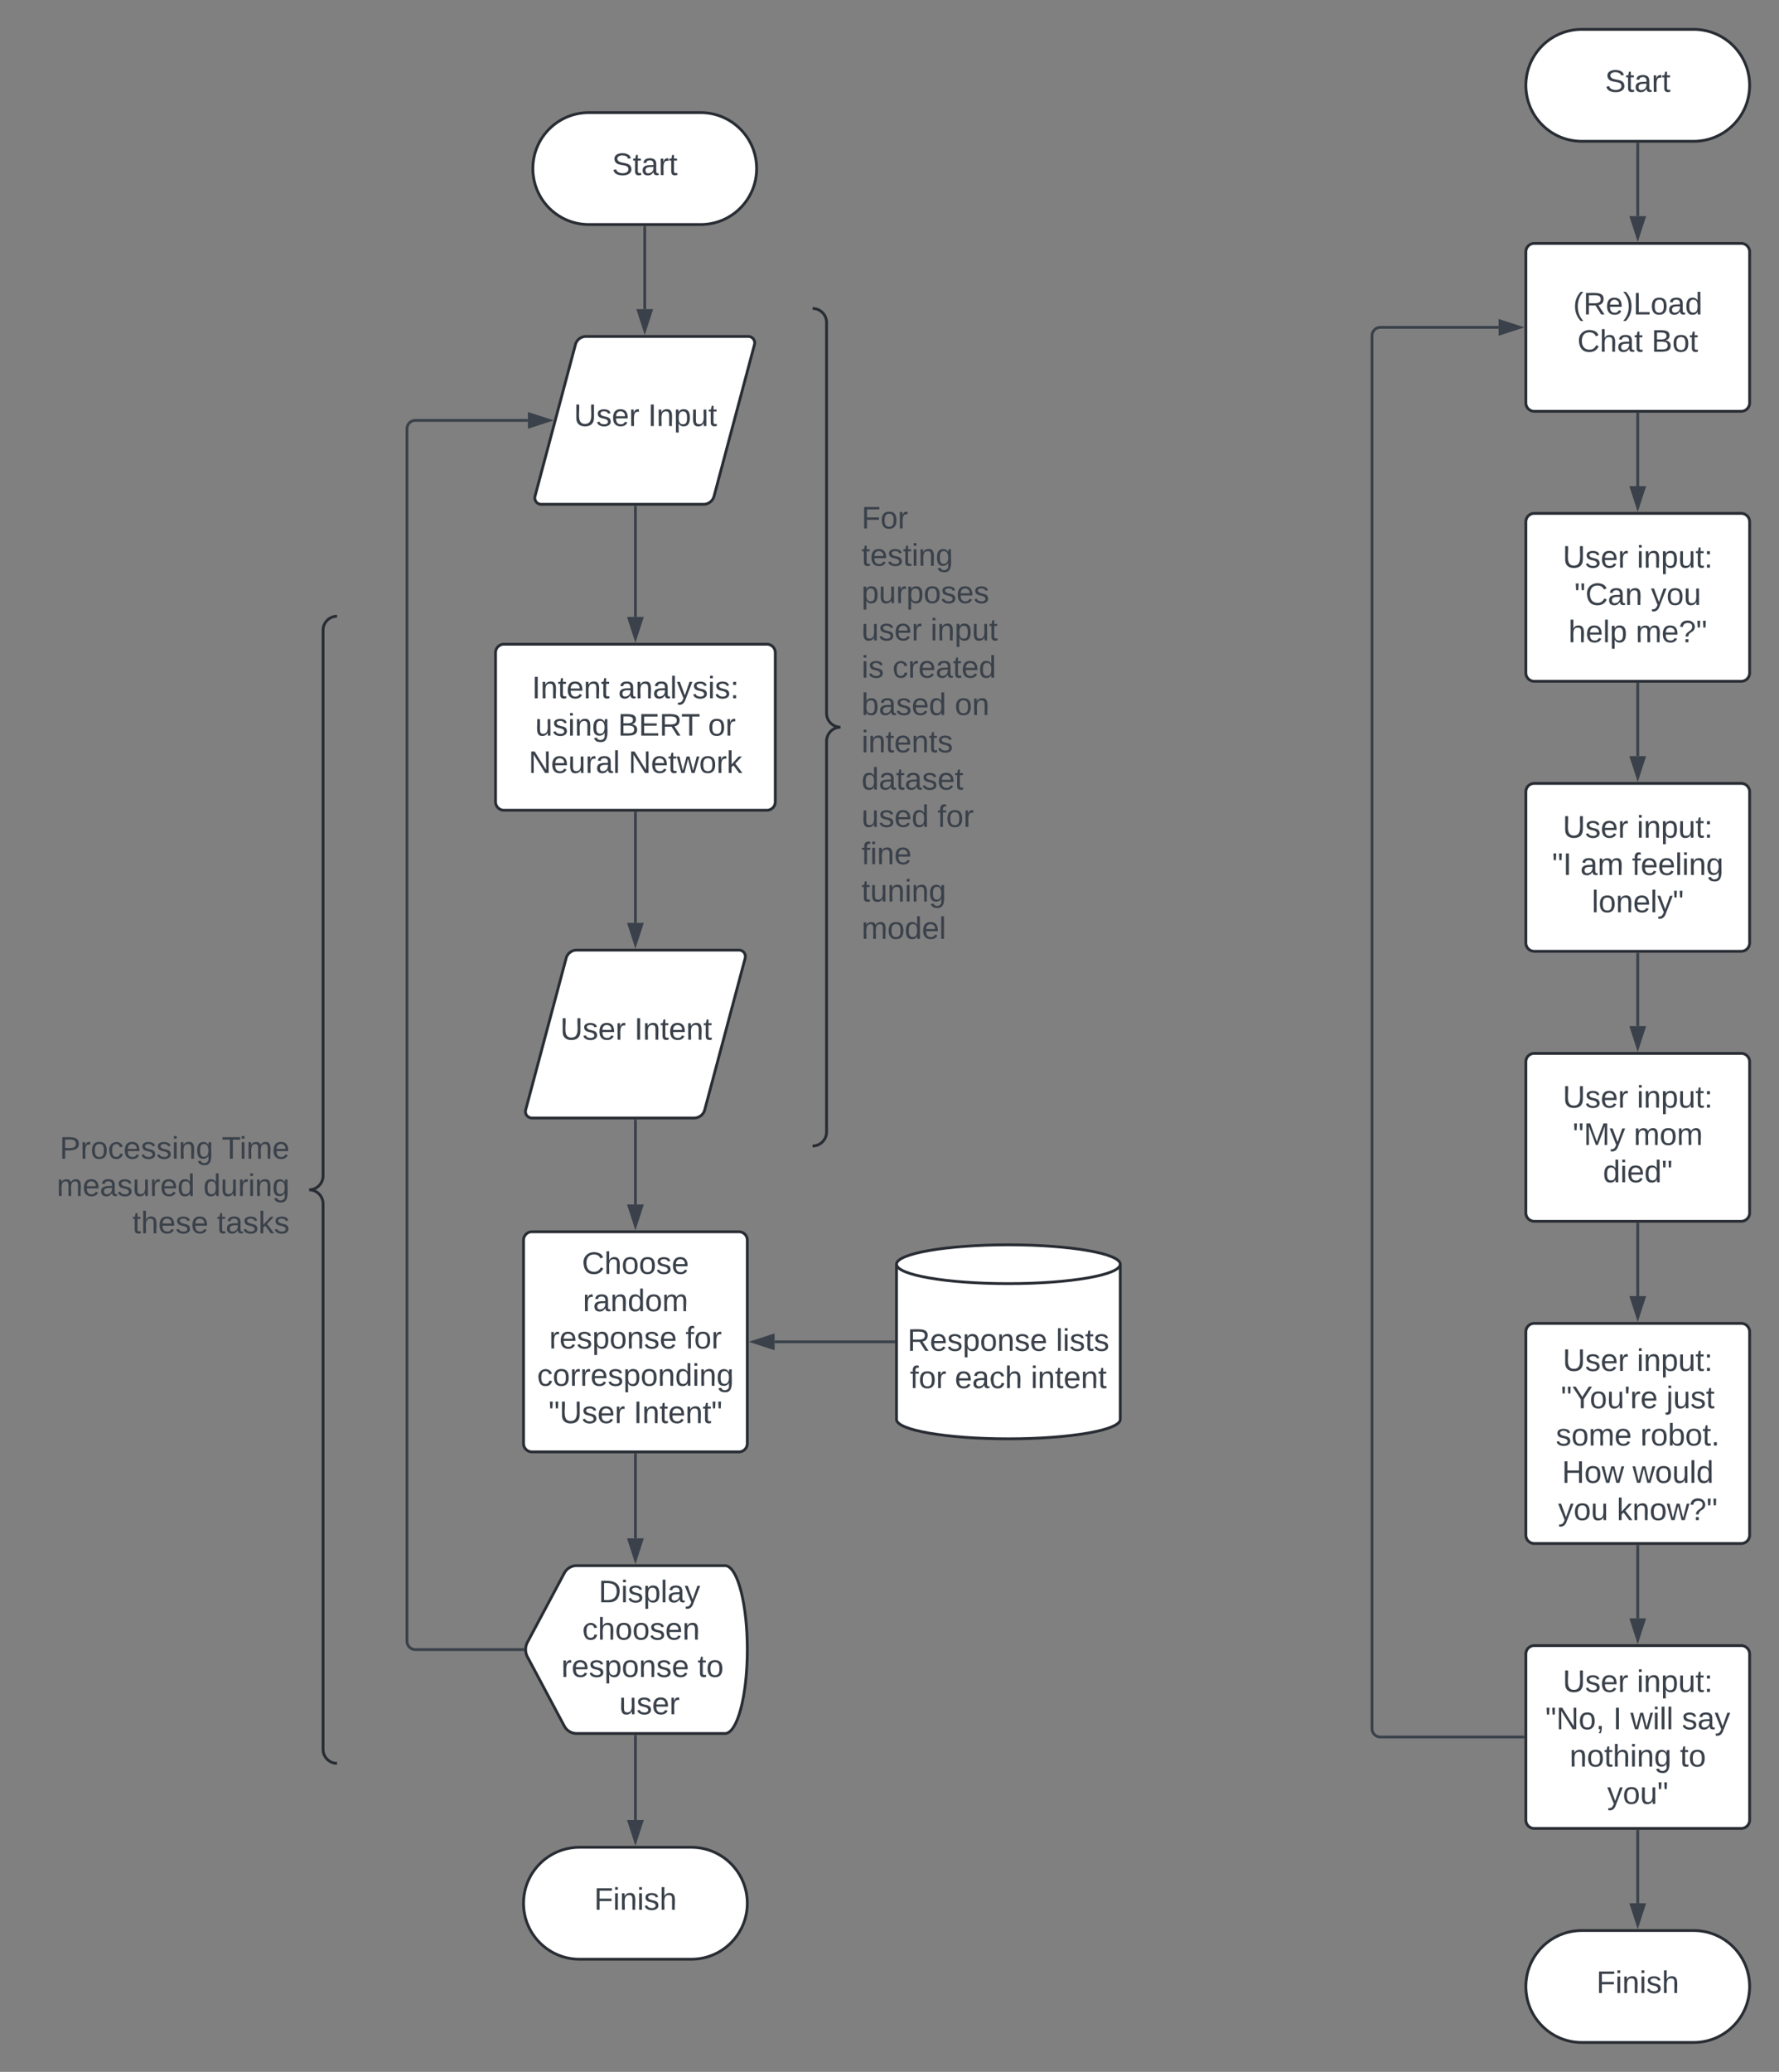 <svg xmlns="http://www.w3.org/2000/svg" xmlns:xlink="http://www.w3.org/1999/xlink" xmlns:lucid="lucid" width="1272" height="1481"><rect width="100%" height="100%" fill="#808080" stroke="none"/><g transform="translate(-79 -59.5)" lucid:page-tab-id="0_0"><path d="M580 140c22.1 0 40 17.9 40 40s-17.9 40-40 40h-80c-22.1 0-40-17.9-40-40s17.9-40 40-40z" stroke="#282c33" stroke-width="2" fill="#fff"/><use xlink:href="#a" transform="matrix(1,0,0,1,465,145) translate(51.574 39.653)"/><path d="M490.45 305.8A7.8 7.8 0 0 1 498 300h116a4.6 4.6 0 0 1 4.45 5.8l-28.9 108.4A7.8 7.8 0 0 1 582 420H466a4.6 4.6 0 0 1-4.45-5.8z" stroke="#282c33" stroke-width="2" fill="#fff"/><use xlink:href="#b" transform="matrix(1,0,0,1,465,305) translate(24.332 59.028)"/><use xlink:href="#c" transform="matrix(1,0,0,1,465,305) translate(77.295 59.028)"/><path d="M433.33 526a6 6 0 0 1 6-6h188a6 6 0 0 1 6 6v106.67a6 6 0 0 1-6 6h-188a6 6 0 0 1-6-6z" stroke="#282c33" stroke-width="2" fill="#fff"/><use xlink:href="#d" transform="matrix(1,0,0,1,445.333,532) translate(13.988 26.684)"/><use xlink:href="#e" transform="matrix(1,0,0,1,445.333,532) translate(75.716 26.684)"/><use xlink:href="#f" transform="matrix(1,0,0,1,445.333,532) translate(16.333 53.351)"/><use xlink:href="#g" transform="matrix(1,0,0,1,445.333,532) translate(75.531 53.351)"/><use xlink:href="#h" transform="matrix(1,0,0,1,445.333,532) translate(139.975 53.351)"/><use xlink:href="#i" transform="matrix(1,0,0,1,445.333,532) translate(11.642 80.017)"/><use xlink:href="#j" transform="matrix(1,0,0,1,445.333,532) translate(83.062 80.017)"/><path d="M483.8 744.46a7.8 7.8 0 0 1 7.53-5.8h116a4.6 4.6 0 0 1 4.46 5.8l-28.92 108.4a7.8 7.8 0 0 1-7.55 5.8h-116a4.6 4.6 0 0 1-4.45-5.8z" stroke="#282c33" stroke-width="2" fill="#fff"/><use xlink:href="#b" transform="matrix(1,0,0,1,458.333,743.667) translate(21.246 59.028)"/><use xlink:href="#k" transform="matrix(1,0,0,1,458.333,743.667) translate(74.209 59.028)"/><path d="M540 222v58.5" stroke="#3a414a" stroke-width="2" fill="none"/><path d="M540.98 222.03H539V221H541z" stroke="#3a414a" stroke-width=".05" fill="#3a414a"/><path d="M540 295.76l-4.63-14.26h9.26z" stroke="#3a414a" stroke-width="2" fill="#3a414a"/><path d="M533.33 422v78.5" stroke="#3a414a" stroke-width="2" fill="none"/><path d="M534.3 422.03h-1.94V421h1.95z" stroke="#3a414a" stroke-width=".05" fill="#3a414a"/><path d="M533.33 515.76l-4.63-14.26h9.27z" stroke="#3a414a" stroke-width="2" fill="#3a414a"/><path d="M533.33 640.67v78.5" stroke="#3a414a" stroke-width="2" fill="none"/><path d="M534.3 640.7h-1.94v-1.03h1.95z" stroke="#3a414a" stroke-width=".05" fill="#3a414a"/><path d="M533.33 734.43l-4.63-14.26h9.27z" stroke="#3a414a" stroke-width="2" fill="#3a414a"/><path d="M880 1074.13c0 7.66-35.82 13.87-80 13.87s-80-6.2-80-13.87V963.2c0-7.66 35.82-13.87 80-13.87s80 6.2 80 13.87z" stroke="#282c33" stroke-width="2" fill="#fff"/><path d="M880 963.2c0 7.66-35.82 13.87-80 13.87s-80-6.2-80-13.87" stroke="#282c33" stroke-width="2" fill="none"/><use xlink:href="#l" transform="matrix(1,0,0,1,725,982.067) translate(2.87 43.028)"/><use xlink:href="#m" transform="matrix(1,0,0,1,725,982.067) translate(108.981 43.028)"/><use xlink:href="#n" transform="matrix(1,0,0,1,725,982.067) translate(4.691 69.694)"/><use xlink:href="#o" transform="matrix(1,0,0,1,725,982.067) translate(36.728 69.694)"/><use xlink:href="#p" transform="matrix(1,0,0,1,725,982.067) translate(91.049 69.694)"/><path d="M660 286a6 6 0 0 1 6-6h128a6 6 0 0 1 6 6v586.67a6 6 0 0 1-6 6H666a6 6 0 0 1-6-6z" fill="none"/><path d="M660 878.67c5.52 0 10-4.48 10-10V589.33c0-5.52 4.48-10 10-10-5.52 0-10-4.47-10-10V290c0-5.52-4.48-10-10-10" stroke="#282c33" stroke-width="2" fill="none"/><use xlink:href="#q" transform="matrix(1,0,0,1,695,285) translate(0 152.278)"/><use xlink:href="#r" transform="matrix(1,0,0,1,695,285) translate(0 178.944)"/><use xlink:href="#s" transform="matrix(1,0,0,1,695,285) translate(0 205.611)"/><use xlink:href="#t" transform="matrix(1,0,0,1,695,285) translate(0 232.278)"/><use xlink:href="#u" transform="matrix(1,0,0,1,695,285) translate(49.321 232.278)"/><use xlink:href="#v" transform="matrix(1,0,0,1,695,285) translate(0 258.944)"/><use xlink:href="#w" transform="matrix(1,0,0,1,695,285) translate(22.16 258.944)"/><use xlink:href="#x" transform="matrix(1,0,0,1,695,285) translate(0 285.611)"/><use xlink:href="#y" transform="matrix(1,0,0,1,695,285) translate(66.667 285.611)"/><use xlink:href="#z" transform="matrix(1,0,0,1,695,285) translate(0 312.278)"/><use xlink:href="#A" transform="matrix(1,0,0,1,695,285) translate(0 338.944)"/><use xlink:href="#B" transform="matrix(1,0,0,1,695,285) translate(0 365.611)"/><use xlink:href="#C" transform="matrix(1,0,0,1,695,285) translate(54.321 365.611)"/><use xlink:href="#D" transform="matrix(1,0,0,1,695,285) translate(0 392.278)"/><use xlink:href="#E" transform="matrix(1,0,0,1,695,285) translate(0 418.944)"/><use xlink:href="#F" transform="matrix(1,0,0,1,695,285) translate(0 445.611)"/><path d="M453.33 946a6 6 0 0 1 6-6h148a6 6 0 0 1 6 6v145.33a6 6 0 0 1-6 6h-148a6 6 0 0 1-6-6z" stroke="#282c33" stroke-width="2" fill="#fff"/><use xlink:href="#G" transform="matrix(1,0,0,1,465.333,952) translate(29.759 18.111)"/><use xlink:href="#H" transform="matrix(1,0,0,1,465.333,952) translate(30.407 44.778)"/><use xlink:href="#I" transform="matrix(1,0,0,1,465.333,952) translate(6.333 71.444)"/><use xlink:href="#C" transform="matrix(1,0,0,1,465.333,952) translate(103.802 71.444)"/><use xlink:href="#J" transform="matrix(1,0,0,1,465.333,952) translate(-2.278 98.111)"/><use xlink:href="#K" transform="matrix(1,0,0,1,465.333,952) translate(5.901 124.778)"/><use xlink:href="#L" transform="matrix(1,0,0,1,465.333,952) translate(66.704 124.778)"/><path d="M533.33 860.67v59.83" stroke="#3a414a" stroke-width="2" fill="none"/><path d="M534.3 860.7h-1.94v-1.03h1.95z" stroke="#3a414a" stroke-width=".05" fill="#3a414a"/><path d="M533.33 935.76l-4.63-14.26h9.27z" stroke="#3a414a" stroke-width="2" fill="#3a414a"/><path d="M718 1018.67h-85.16" stroke="#3a414a" stroke-width="2" fill="none"/><path d="M719 1019.64h-1.03v-1.95H719z" stroke="#3a414a" stroke-width=".05" fill="#3a414a"/><path d="M617.57 1018.67l14.27-4.64v9.27z" stroke="#3a414a" stroke-width="2" fill="#3a414a"/><path d="M533.33 1099.33v59.84" stroke="#3a414a" stroke-width="2" fill="none"/><path d="M534.3 1099.36h-1.94v-1.03h1.95z" stroke="#3a414a" stroke-width=".05" fill="#3a414a"/><path d="M533.33 1174.43l-4.63-14.27h9.27z" stroke="#3a414a" stroke-width="2" fill="#3a414a"/><path d="M482.5 1183.96a10 10 0 0 1 8.83-5.3h106c8.84 0 16 26.87 16 60 0 33.14-7.16 60-16 60h-106a10 10 0 0 1-8.82-5.3l-26.34-49.4a11.25 11.25 0 0 1 0-10.6z" stroke="#282c33" stroke-width="2" fill="#fff"/><use xlink:href="#M" transform="matrix(1,0,0,1,458.333,1183.667) translate(48.678 21.215)"/><use xlink:href="#N" transform="matrix(1,0,0,1,458.333,1183.667) translate(37.03 47.882)"/><use xlink:href="#I" transform="matrix(1,0,0,1,458.333,1183.667) translate(22.011 74.549)"/><use xlink:href="#O" transform="matrix(1,0,0,1,458.333,1183.667) translate(119.48 74.549)"/><use xlink:href="#P" transform="matrix(1,0,0,1,458.333,1183.667) translate(63.431 101.215)"/><path d="M452.83 1238.67H376a6 6 0 0 1-6-6V366a6 6 0 0 1 6-6h80.46" stroke="#3a414a" stroke-width="2" fill="none"/><path d="M453.83 1238.67l.05.97h-1.07v-1.95h1.08z" stroke="#3a414a" stroke-width=".05" fill="#3a414a"/><path d="M471.73 360l-14.27 4.63v-9.26z" stroke="#3a414a" stroke-width="2" fill="#3a414a"/><path d="M573.33 1380c22.1 0 40 17.9 40 40s-17.9 40-40 40h-80c-22.1 0-40-17.9-40-40s17.9-40 40-40z" stroke="#282c33" stroke-width="2" fill="#fff"/><use xlink:href="#Q" transform="matrix(1,0,0,1,458.333,1385) translate(45.463 39.653)"/><path d="M533.33 1300.67v59.83" stroke="#3a414a" stroke-width="2" fill="none"/><path d="M534.3 1300.7h-1.94v-1.03h1.95z" stroke="#3a414a" stroke-width=".05" fill="#3a414a"/><path d="M533.33 1375.76l-4.63-14.26h9.27z" stroke="#3a414a" stroke-width="2" fill="#3a414a"/><path d="M100 506a6 6 0 0 1 6-6h208a6 6 0 0 1 6 6v808a6 6 0 0 1-6 6H106a6 6 0 0 1-6-6z" fill="none"/><path d="M320 1320c-5.52 0-10-4.48-10-10V920c0-5.52-4.48-10-10-10 5.52 0 10-4.48 10-10V510c0-5.52 4.48-10 10-10" stroke="#282c33" stroke-width="2" fill="none"/><use xlink:href="#R" transform="matrix(1,0,0,1,105,505) translate(16.679 382.778)"/><use xlink:href="#S" transform="matrix(1,0,0,1,105,505) translate(132.605 382.778)"/><use xlink:href="#T" transform="matrix(1,0,0,1,105,505) translate(14.58 409.444)"/><use xlink:href="#U" transform="matrix(1,0,0,1,105,505) translate(119.395 409.444)"/><use xlink:href="#V" transform="matrix(1,0,0,1,105,505) translate(68.654 436.111)"/><use xlink:href="#W" transform="matrix(1,0,0,1,105,505) translate(129.148 436.111)"/><path d="M1290 80.5c22.1 0 40 17.9 40 40s-17.9 40-40 40h-80c-22.1 0-40-17.9-40-40s17.9-40 40-40z" stroke="#282c33" stroke-width="2" fill="#fff"/><g><use xlink:href="#a" transform="matrix(1,0,0,1,1175,85.5) translate(51.574 39.653)"/></g><path d="M1170 239.5a6 6 0 0 1 6-6h148a6 6 0 0 1 6 6v108a6 6 0 0 1-6 6h-148a6 6 0 0 1-6-6z" stroke="#282c33" stroke-width="2" fill="#fff"/><g><use xlink:href="#X" transform="matrix(1,0,0,1,1182,245.5) translate(21.796 38.778)"/><use xlink:href="#Y" transform="matrix(1,0,0,1,1182,245.5) translate(24.821 65.444)"/><use xlink:href="#Z" transform="matrix(1,0,0,1,1182,245.5) translate(77.846 65.444)"/></g><path d="M1170 432.5a6 6 0 0 1 6-6h148a6 6 0 0 1 6 6v108a6 6 0 0 1-6 6h-148a6 6 0 0 1-6-6z" stroke="#282c33" stroke-width="2" fill="#fff"/><g><use xlink:href="#b" transform="matrix(1,0,0,1,1182,438.5) translate(14.389 26.778)"/><use xlink:href="#aa" transform="matrix(1,0,0,1,1182,438.5) translate(67.352 26.778)"/><use xlink:href="#ab" transform="matrix(1,0,0,1,1182,438.5) translate(22.753 53.444)"/><use xlink:href="#ac" transform="matrix(1,0,0,1,1182,438.5) translate(77.444 53.444)"/><use xlink:href="#ad" transform="matrix(1,0,0,1,1182,438.5) translate(18.463 80.111)"/><use xlink:href="#ae" transform="matrix(1,0,0,1,1182,438.5) translate(66.549 80.111)"/></g><path d="M1170 625.5a6 6 0 0 1 6-6h148a6 6 0 0 1 6 6v108a6 6 0 0 1-6 6h-148a6 6 0 0 1-6-6z" stroke="#282c33" stroke-width="2" fill="#fff"/><g><use xlink:href="#b" transform="matrix(1,0,0,1,1182,631.5) translate(14.389 26.778)"/><use xlink:href="#aa" transform="matrix(1,0,0,1,1182,631.5) translate(67.352 26.778)"/><use xlink:href="#af" transform="matrix(1,0,0,1,1182,631.5) translate(6.765 53.444)"/><use xlink:href="#ag" transform="matrix(1,0,0,1,1182,631.5) translate(26.951 53.444)"/><use xlink:href="#ah" transform="matrix(1,0,0,1,1182,631.5) translate(63.926 53.444)"/><use xlink:href="#ai" transform="matrix(1,0,0,1,1182,631.5) translate(35.13 80.111)"/></g><path d="M1170 818.5a6 6 0 0 1 6-6h148a6 6 0 0 1 6 6v108a6 6 0 0 1-6 6h-148a6 6 0 0 1-6-6z" stroke="#282c33" stroke-width="2" fill="#fff"/><g><use xlink:href="#b" transform="matrix(1,0,0,1,1182,824.5) translate(14.389 26.778)"/><use xlink:href="#aa" transform="matrix(1,0,0,1,1182,824.5) translate(67.352 26.778)"/><use xlink:href="#aj" transform="matrix(1,0,0,1,1182,824.5) translate(21.58 53.444)"/><use xlink:href="#ak" transform="matrix(1,0,0,1,1182,824.5) translate(65.16 53.444)"/><use xlink:href="#al" transform="matrix(1,0,0,1,1182,824.5) translate(43.123 80.111)"/></g><path d="M1170 1011.5a6 6 0 0 1 6-6h148a6 6 0 0 1 6 6v145.33a6 6 0 0 1-6 6h-148a6 6 0 0 1-6-6z" stroke="#282c33" stroke-width="2" fill="#fff"/><g><use xlink:href="#b" transform="matrix(1,0,0,1,1182,1017.5) translate(14.389 21.965)"/><use xlink:href="#aa" transform="matrix(1,0,0,1,1182,1017.5) translate(67.352 21.965)"/><use xlink:href="#am" transform="matrix(1,0,0,1,1182,1017.5) translate(13.062 48.632)"/><use xlink:href="#an" transform="matrix(1,0,0,1,1182,1017.5) translate(88.432 48.632)"/><use xlink:href="#ao" transform="matrix(1,0,0,1,1182,1017.5) translate(9.42 75.299)"/><use xlink:href="#ap" transform="matrix(1,0,0,1,1182,1017.5) translate(69.852 75.299)"/><use xlink:href="#aq" transform="matrix(1,0,0,1,1182,1017.5) translate(13.802 101.965)"/><use xlink:href="#ar" transform="matrix(1,0,0,1,1182,1017.5) translate(64.296 101.965)"/><use xlink:href="#as" transform="matrix(1,0,0,1,1182,1017.5) translate(11.025 128.632)"/><use xlink:href="#at" transform="matrix(1,0,0,1,1182,1017.5) translate(53 128.632)"/></g><path d="M1170 1241.83a6 6 0 0 1 6-6h148a6 6 0 0 1 6 6v118.67a6 6 0 0 1-6 6h-148a6 6 0 0 1-6-6z" stroke="#282c33" stroke-width="2" fill="#fff"/><g><use xlink:href="#b" transform="matrix(1,0,0,1,1182,1247.833) translate(14.389 21.122)"/><use xlink:href="#aa" transform="matrix(1,0,0,1,1182,1247.833) translate(67.352 21.122)"/><use xlink:href="#au" transform="matrix(1,0,0,1,1182,1247.833) translate(1.889 47.788)"/><use xlink:href="#av" transform="matrix(1,0,0,1,1182,1247.833) translate(50.407 47.788)"/><use xlink:href="#aw" transform="matrix(1,0,0,1,1182,1247.833) translate(62.753 47.788)"/><use xlink:href="#ax" transform="matrix(1,0,0,1,1182,1247.833) translate(99.543 47.788)"/><use xlink:href="#ay" transform="matrix(1,0,0,1,1182,1247.833) translate(19.265 74.455)"/><use xlink:href="#O" transform="matrix(1,0,0,1,1182,1247.833) translate(98.216 74.455)"/><use xlink:href="#az" transform="matrix(1,0,0,1,1182,1247.833) translate(46.179 101.122)"/></g><path d="M1290 1439.5c22.1 0 40 17.9 40 40s-17.9 40-40 40h-80c-22.1 0-40-17.9-40-40s17.9-40 40-40z" stroke="#282c33" stroke-width="2" fill="#fff"/><g><use xlink:href="#Q" transform="matrix(1,0,0,1,1175,1444.5) translate(45.463 39.653)"/></g><path d="M1250 162.5V214" stroke="#3a414a" stroke-width="2" fill="none"/><path d="M1250.97 162.53h-1.94v-1.03h1.94z" stroke="#3a414a" stroke-width=".05" fill="#3a414a"/><path d="M1250 229.26l-4.63-14.26h9.27z" stroke="#3a414a" stroke-width="2" fill="#3a414a"/><path d="M1250 355.5V407" stroke="#3a414a" stroke-width="2" fill="none"/><path d="M1250.97 355.53h-1.94v-1.03h1.94z" stroke="#3a414a" stroke-width=".05" fill="#3a414a"/><path d="M1250 422.26l-4.63-14.26h9.27z" stroke="#3a414a" stroke-width="2" fill="#3a414a"/><path d="M1250 548.5V600" stroke="#3a414a" stroke-width="2" fill="none"/><path d="M1250.97 548.53h-1.94v-1.03h1.94z" stroke="#3a414a" stroke-width=".05" fill="#3a414a"/><path d="M1250 615.26l-4.63-14.26h9.27z" stroke="#3a414a" stroke-width="2" fill="#3a414a"/><path d="M1250 741.5V793" stroke="#3a414a" stroke-width="2" fill="none"/><path d="M1250.97 741.53h-1.94v-1.03h1.94z" stroke="#3a414a" stroke-width=".05" fill="#3a414a"/><path d="M1250 808.26l-4.63-14.26h9.27z" stroke="#3a414a" stroke-width="2" fill="#3a414a"/><path d="M1250 934.5V986" stroke="#3a414a" stroke-width="2" fill="none"/><path d="M1250.97 934.53h-1.94v-1.03h1.94z" stroke="#3a414a" stroke-width=".05" fill="#3a414a"/><path d="M1250 1001.26l-4.63-14.26h9.27z" stroke="#3a414a" stroke-width="2" fill="#3a414a"/><path d="M1250 1164.83v51.5" stroke="#3a414a" stroke-width="2" fill="none"/><path d="M1250.97 1164.86h-1.94v-1.03h1.94z" stroke="#3a414a" stroke-width=".05" fill="#3a414a"/><path d="M1250 1231.6l-4.63-14.27h9.27z" stroke="#3a414a" stroke-width="2" fill="#3a414a"/><path d="M1250 1368.5v51.5" stroke="#3a414a" stroke-width="2" fill="none"/><path d="M1250.97 1368.53h-1.94v-1.03h1.94z" stroke="#3a414a" stroke-width=".05" fill="#3a414a"/><path d="M1250 1435.26l-4.63-14.26h9.27z" stroke="#3a414a" stroke-width="2" fill="#3a414a"/><path d="M1168 1301.17h-102a6 6 0 0 1-6-6V299.5a6 6 0 0 1 6-6h84.5" stroke="#3a414a" stroke-width="2" fill="none"/><path d="M1169 1302.14h-1.03v-1.95h1.03z" stroke="#3a414a" stroke-width=".05" fill="#3a414a"/><path d="M1165.76 293.5l-14.26 4.63v-9.26z" stroke="#3a414a" stroke-width="2" fill="#3a414a"/><defs><path fill="#3a414a" d="M185-189c-5-48-123-54-124 2 14 75 158 14 163 119 3 78-121 87-175 55-17-10-28-26-33-46l33-7c5 56 141 63 141-1 0-78-155-14-162-118-5-82 145-84 179-34 5 7 8 16 11 25" id="aA"/><path fill="#3a414a" d="M59-47c-2 24 18 29 38 22v24C64 9 27 4 27-40v-127H5v-23h24l9-43h21v43h35v23H59v120" id="aB"/><path fill="#3a414a" d="M141-36C126-15 110 5 73 4 37 3 15-17 15-53c-1-64 63-63 125-63 3-35-9-54-41-54-24 1-41 7-42 31l-33-3c5-37 33-52 76-52 45 0 72 20 72 64v82c-1 20 7 32 28 27v20c-31 9-61-2-59-35zM48-53c0 20 12 33 32 33 41-3 63-29 60-74-43 2-92-5-92 41" id="aC"/><path fill="#3a414a" d="M114-163C36-179 61-72 57 0H25l-1-190h30c1 12-1 29 2 39 6-27 23-49 58-41v29" id="aD"/><g id="a"><use transform="matrix(0.062,0,0,0.062,0,0)" xlink:href="#aA"/><use transform="matrix(0.062,0,0,0.062,14.815,0)" xlink:href="#aB"/><use transform="matrix(0.062,0,0,0.062,20.988,0)" xlink:href="#aC"/><use transform="matrix(0.062,0,0,0.062,33.333,0)" xlink:href="#aD"/><use transform="matrix(0.062,0,0,0.062,40.679,0)" xlink:href="#aB"/></g><path fill="#3a414a" d="M232-93c-1 65-40 97-104 97C67 4 28-28 28-90v-158h33c8 89-33 224 67 224 102 0 64-133 71-224h33v155" id="aE"/><path fill="#3a414a" d="M135-143c-3-34-86-38-87 0 15 53 115 12 119 90S17 21 10-45l28-5c4 36 97 45 98 0-10-56-113-15-118-90-4-57 82-63 122-42 12 7 21 19 24 35" id="aF"/><path fill="#3a414a" d="M100-194c63 0 86 42 84 106H49c0 40 14 67 53 68 26 1 43-12 49-29l28 8c-11 28-37 45-77 45C44 4 14-33 15-96c1-61 26-98 85-98zm52 81c6-60-76-77-97-28-3 7-6 17-6 28h103" id="aG"/><g id="b"><use transform="matrix(0.062,0,0,0.062,0,0)" xlink:href="#aE"/><use transform="matrix(0.062,0,0,0.062,15.988,0)" xlink:href="#aF"/><use transform="matrix(0.062,0,0,0.062,27.099,0)" xlink:href="#aG"/><use transform="matrix(0.062,0,0,0.062,39.444,0)" xlink:href="#aD"/></g><path fill="#3a414a" d="M33 0v-248h34V0H33" id="aH"/><path fill="#3a414a" d="M117-194c89-4 53 116 60 194h-32v-121c0-31-8-49-39-48C34-167 62-67 57 0H25l-1-190h30c1 10-1 24 2 32 11-22 29-35 61-36" id="aI"/><path fill="#3a414a" d="M115-194c55 1 70 41 70 98S169 2 115 4C84 4 66-9 55-30l1 105H24l-1-265h31l2 30c10-21 28-34 59-34zm-8 174c40 0 45-34 45-75s-6-73-45-74c-42 0-51 32-51 76 0 43 10 73 51 73" id="aJ"/><path fill="#3a414a" d="M84 4C-5 8 30-112 23-190h32v120c0 31 7 50 39 49 72-2 45-101 50-169h31l1 190h-30c-1-10 1-25-2-33-11 22-28 36-60 37" id="aK"/><g id="c"><use transform="matrix(0.062,0,0,0.062,0,0)" xlink:href="#aH"/><use transform="matrix(0.062,0,0,0.062,6.173,0)" xlink:href="#aI"/><use transform="matrix(0.062,0,0,0.062,18.519,0)" xlink:href="#aJ"/><use transform="matrix(0.062,0,0,0.062,30.864,0)" xlink:href="#aK"/><use transform="matrix(0.062,0,0,0.062,43.21,0)" xlink:href="#aB"/></g><g id="d"><use transform="matrix(0.062,0,0,0.062,0,0)" xlink:href="#aH"/><use transform="matrix(0.062,0,0,0.062,6.173,0)" xlink:href="#aI"/><use transform="matrix(0.062,0,0,0.062,18.519,0)" xlink:href="#aB"/><use transform="matrix(0.062,0,0,0.062,24.691,0)" xlink:href="#aG"/><use transform="matrix(0.062,0,0,0.062,37.037,0)" xlink:href="#aI"/><use transform="matrix(0.062,0,0,0.062,49.383,0)" xlink:href="#aB"/></g><path fill="#3a414a" d="M24 0v-261h32V0H24" id="aL"/><path fill="#3a414a" d="M179-190L93 31C79 59 56 82 12 73V49c39 6 53-20 64-50L1-190h34L92-34l54-156h33" id="aM"/><path fill="#3a414a" d="M24-231v-30h32v30H24zM24 0v-190h32V0H24" id="aN"/><path fill="#3a414a" d="M33-154v-36h34v36H33zM33 0v-36h34V0H33" id="aO"/><g id="e"><use transform="matrix(0.062,0,0,0.062,0,0)" xlink:href="#aC"/><use transform="matrix(0.062,0,0,0.062,12.346,0)" xlink:href="#aI"/><use transform="matrix(0.062,0,0,0.062,24.691,0)" xlink:href="#aC"/><use transform="matrix(0.062,0,0,0.062,37.037,0)" xlink:href="#aL"/><use transform="matrix(0.062,0,0,0.062,41.914,0)" xlink:href="#aM"/><use transform="matrix(0.062,0,0,0.062,53.025,0)" xlink:href="#aF"/><use transform="matrix(0.062,0,0,0.062,64.136,0)" xlink:href="#aN"/><use transform="matrix(0.062,0,0,0.062,69.012,0)" xlink:href="#aF"/><use transform="matrix(0.062,0,0,0.062,80.123,0)" xlink:href="#aO"/></g><path fill="#3a414a" d="M177-190C167-65 218 103 67 71c-23-6-38-20-44-43l32-5c15 47 100 32 89-28v-30C133-14 115 1 83 1 29 1 15-40 15-95c0-56 16-97 71-98 29-1 48 16 59 35 1-10 0-23 2-32h30zM94-22c36 0 50-32 50-73 0-42-14-75-50-75-39 0-46 34-46 75s6 73 46 73" id="aP"/><g id="f"><use transform="matrix(0.062,0,0,0.062,0,0)" xlink:href="#aK"/><use transform="matrix(0.062,0,0,0.062,12.346,0)" xlink:href="#aF"/><use transform="matrix(0.062,0,0,0.062,23.457,0)" xlink:href="#aN"/><use transform="matrix(0.062,0,0,0.062,28.333,0)" xlink:href="#aI"/><use transform="matrix(0.062,0,0,0.062,40.679,0)" xlink:href="#aP"/></g><path fill="#3a414a" d="M160-131c35 5 61 23 61 61C221 17 115-2 30 0v-248c76 3 177-17 177 60 0 33-19 50-47 57zm-97-11c50-1 110 9 110-42 0-47-63-36-110-37v79zm0 115c55-2 124 14 124-45 0-56-70-42-124-44v89" id="aQ"/><path fill="#3a414a" d="M30 0v-248h187v28H63v79h144v27H63v87h162V0H30" id="aR"/><path fill="#3a414a" d="M233-177c-1 41-23 64-60 70L243 0h-38l-65-103H63V0H30v-248c88 3 205-21 203 71zM63-129c60-2 137 13 137-47 0-61-80-42-137-45v92" id="aS"/><path fill="#3a414a" d="M127-220V0H93v-220H8v-28h204v28h-85" id="aT"/><g id="g"><use transform="matrix(0.062,0,0,0.062,0,0)" xlink:href="#aQ"/><use transform="matrix(0.062,0,0,0.062,14.815,0)" xlink:href="#aR"/><use transform="matrix(0.062,0,0,0.062,29.63,0)" xlink:href="#aS"/><use transform="matrix(0.062,0,0,0.062,45.185,0)" xlink:href="#aT"/></g><path fill="#3a414a" d="M100-194c62-1 85 37 85 99 1 63-27 99-86 99S16-35 15-95c0-66 28-99 85-99zM99-20c44 1 53-31 53-75 0-43-8-75-51-75s-53 32-53 75 10 74 51 75" id="aU"/><g id="h"><use transform="matrix(0.062,0,0,0.062,0,0)" xlink:href="#aU"/><use transform="matrix(0.062,0,0,0.062,12.346,0)" xlink:href="#aD"/></g><path fill="#3a414a" d="M190 0L58-211 59 0H30v-248h39L202-35l-2-213h31V0h-41" id="aV"/><g id="i"><use transform="matrix(0.062,0,0,0.062,0,0)" xlink:href="#aV"/><use transform="matrix(0.062,0,0,0.062,15.988,0)" xlink:href="#aG"/><use transform="matrix(0.062,0,0,0.062,28.333,0)" xlink:href="#aK"/><use transform="matrix(0.062,0,0,0.062,40.679,0)" xlink:href="#aD"/><use transform="matrix(0.062,0,0,0.062,48.025,0)" xlink:href="#aC"/><use transform="matrix(0.062,0,0,0.062,60.37,0)" xlink:href="#aL"/></g><path fill="#3a414a" d="M206 0h-36l-40-164L89 0H53L-1-190h32L70-26l43-164h34l41 164 42-164h31" id="aW"/><path fill="#3a414a" d="M143 0L79-87 56-68V0H24v-261h32v163l83-92h37l-77 82L181 0h-38" id="aX"/><g id="j"><use transform="matrix(0.062,0,0,0.062,0,0)" xlink:href="#aV"/><use transform="matrix(0.062,0,0,0.062,15.988,0)" xlink:href="#aG"/><use transform="matrix(0.062,0,0,0.062,28.333,0)" xlink:href="#aB"/><use transform="matrix(0.062,0,0,0.062,34.506,0)" xlink:href="#aW"/><use transform="matrix(0.062,0,0,0.062,50.494,0)" xlink:href="#aU"/><use transform="matrix(0.062,0,0,0.062,62.84,0)" xlink:href="#aD"/><use transform="matrix(0.062,0,0,0.062,70.185,0)" xlink:href="#aX"/></g><g id="k"><use transform="matrix(0.062,0,0,0.062,0,0)" xlink:href="#aH"/><use transform="matrix(0.062,0,0,0.062,6.173,0)" xlink:href="#aI"/><use transform="matrix(0.062,0,0,0.062,18.519,0)" xlink:href="#aB"/><use transform="matrix(0.062,0,0,0.062,24.691,0)" xlink:href="#aG"/><use transform="matrix(0.062,0,0,0.062,37.037,0)" xlink:href="#aI"/><use transform="matrix(0.062,0,0,0.062,49.383,0)" xlink:href="#aB"/></g><g id="l"><use transform="matrix(0.062,0,0,0.062,0,0)" xlink:href="#aS"/><use transform="matrix(0.062,0,0,0.062,15.988,0)" xlink:href="#aG"/><use transform="matrix(0.062,0,0,0.062,28.333,0)" xlink:href="#aF"/><use transform="matrix(0.062,0,0,0.062,39.444,0)" xlink:href="#aJ"/><use transform="matrix(0.062,0,0,0.062,51.79,0)" xlink:href="#aU"/><use transform="matrix(0.062,0,0,0.062,64.136,0)" xlink:href="#aI"/><use transform="matrix(0.062,0,0,0.062,76.481,0)" xlink:href="#aF"/><use transform="matrix(0.062,0,0,0.062,87.593,0)" xlink:href="#aG"/></g><g id="m"><use transform="matrix(0.062,0,0,0.062,0,0)" xlink:href="#aL"/><use transform="matrix(0.062,0,0,0.062,4.877,0)" xlink:href="#aN"/><use transform="matrix(0.062,0,0,0.062,9.753,0)" xlink:href="#aF"/><use transform="matrix(0.062,0,0,0.062,20.864,0)" xlink:href="#aB"/><use transform="matrix(0.062,0,0,0.062,27.037,0)" xlink:href="#aF"/></g><path fill="#3a414a" d="M101-234c-31-9-42 10-38 44h38v23H63V0H32v-167H5v-23h27c-7-52 17-82 69-68v24" id="aY"/><g id="n"><use transform="matrix(0.062,0,0,0.062,0,0)" xlink:href="#aY"/><use transform="matrix(0.062,0,0,0.062,6.173,0)" xlink:href="#aU"/><use transform="matrix(0.062,0,0,0.062,18.519,0)" xlink:href="#aD"/></g><path fill="#3a414a" d="M96-169c-40 0-48 33-48 73s9 75 48 75c24 0 41-14 43-38l32 2c-6 37-31 61-74 61-59 0-76-41-82-99-10-93 101-131 147-64 4 7 5 14 7 22l-32 3c-4-21-16-35-41-35" id="aZ"/><path fill="#3a414a" d="M106-169C34-169 62-67 57 0H25v-261h32l-1 103c12-21 28-36 61-36 89 0 53 116 60 194h-32v-121c2-32-8-49-39-48" id="ba"/><g id="o"><use transform="matrix(0.062,0,0,0.062,0,0)" xlink:href="#aG"/><use transform="matrix(0.062,0,0,0.062,12.346,0)" xlink:href="#aC"/><use transform="matrix(0.062,0,0,0.062,24.691,0)" xlink:href="#aZ"/><use transform="matrix(0.062,0,0,0.062,35.802,0)" xlink:href="#ba"/></g><g id="p"><use transform="matrix(0.062,0,0,0.062,0,0)" xlink:href="#aN"/><use transform="matrix(0.062,0,0,0.062,4.877,0)" xlink:href="#aI"/><use transform="matrix(0.062,0,0,0.062,17.222,0)" xlink:href="#aB"/><use transform="matrix(0.062,0,0,0.062,23.395,0)" xlink:href="#aG"/><use transform="matrix(0.062,0,0,0.062,35.741,0)" xlink:href="#aI"/><use transform="matrix(0.062,0,0,0.062,48.086,0)" xlink:href="#aB"/></g><path fill="#3a414a" d="M63-220v92h138v28H63V0H30v-248h175v28H63" id="bb"/><g id="q"><use transform="matrix(0.062,0,0,0.062,0,0)" xlink:href="#bb"/><use transform="matrix(0.062,0,0,0.062,13.519,0)" xlink:href="#aU"/><use transform="matrix(0.062,0,0,0.062,25.864,0)" xlink:href="#aD"/></g><g id="r"><use transform="matrix(0.062,0,0,0.062,0,0)" xlink:href="#aB"/><use transform="matrix(0.062,0,0,0.062,6.173,0)" xlink:href="#aG"/><use transform="matrix(0.062,0,0,0.062,18.519,0)" xlink:href="#aF"/><use transform="matrix(0.062,0,0,0.062,29.63,0)" xlink:href="#aB"/><use transform="matrix(0.062,0,0,0.062,35.802,0)" xlink:href="#aN"/><use transform="matrix(0.062,0,0,0.062,40.679,0)" xlink:href="#aI"/><use transform="matrix(0.062,0,0,0.062,53.025,0)" xlink:href="#aP"/></g><g id="s"><use transform="matrix(0.062,0,0,0.062,0,0)" xlink:href="#aJ"/><use transform="matrix(0.062,0,0,0.062,12.346,0)" xlink:href="#aK"/><use transform="matrix(0.062,0,0,0.062,24.691,0)" xlink:href="#aD"/><use transform="matrix(0.062,0,0,0.062,32.037,0)" xlink:href="#aJ"/><use transform="matrix(0.062,0,0,0.062,44.383,0)" xlink:href="#aU"/><use transform="matrix(0.062,0,0,0.062,56.728,0)" xlink:href="#aF"/><use transform="matrix(0.062,0,0,0.062,67.84,0)" xlink:href="#aG"/><use transform="matrix(0.062,0,0,0.062,80.185,0)" xlink:href="#aF"/></g><g id="t"><use transform="matrix(0.062,0,0,0.062,0,0)" xlink:href="#aK"/><use transform="matrix(0.062,0,0,0.062,12.346,0)" xlink:href="#aF"/><use transform="matrix(0.062,0,0,0.062,23.457,0)" xlink:href="#aG"/><use transform="matrix(0.062,0,0,0.062,35.802,0)" xlink:href="#aD"/></g><g id="u"><use transform="matrix(0.062,0,0,0.062,0,0)" xlink:href="#aN"/><use transform="matrix(0.062,0,0,0.062,4.877,0)" xlink:href="#aI"/><use transform="matrix(0.062,0,0,0.062,17.222,0)" xlink:href="#aJ"/><use transform="matrix(0.062,0,0,0.062,29.568,0)" xlink:href="#aK"/><use transform="matrix(0.062,0,0,0.062,41.914,0)" xlink:href="#aB"/></g><g id="v"><use transform="matrix(0.062,0,0,0.062,0,0)" xlink:href="#aN"/><use transform="matrix(0.062,0,0,0.062,4.877,0)" xlink:href="#aF"/></g><path fill="#3a414a" d="M85-194c31 0 48 13 60 33l-1-100h32l1 261h-30c-2-10 0-23-3-31C134-8 116 4 85 4 32 4 16-35 15-94c0-66 23-100 70-100zm9 24c-40 0-46 34-46 75 0 40 6 74 45 74 42 0 51-32 51-76 0-42-9-74-50-73" id="bc"/><g id="w"><use transform="matrix(0.062,0,0,0.062,0,0)" xlink:href="#aZ"/><use transform="matrix(0.062,0,0,0.062,11.111,0)" xlink:href="#aD"/><use transform="matrix(0.062,0,0,0.062,18.457,0)" xlink:href="#aG"/><use transform="matrix(0.062,0,0,0.062,30.802,0)" xlink:href="#aC"/><use transform="matrix(0.062,0,0,0.062,43.148,0)" xlink:href="#aB"/><use transform="matrix(0.062,0,0,0.062,49.321,0)" xlink:href="#aG"/><use transform="matrix(0.062,0,0,0.062,61.667,0)" xlink:href="#bc"/></g><path fill="#3a414a" d="M115-194c53 0 69 39 70 98 0 66-23 100-70 100C84 3 66-7 56-30L54 0H23l1-261h32v101c10-23 28-34 59-34zm-8 174c40 0 45-34 45-75 0-40-5-75-45-74-42 0-51 32-51 76 0 43 10 73 51 73" id="bd"/><g id="x"><use transform="matrix(0.062,0,0,0.062,0,0)" xlink:href="#bd"/><use transform="matrix(0.062,0,0,0.062,12.346,0)" xlink:href="#aC"/><use transform="matrix(0.062,0,0,0.062,24.691,0)" xlink:href="#aF"/><use transform="matrix(0.062,0,0,0.062,35.802,0)" xlink:href="#aG"/><use transform="matrix(0.062,0,0,0.062,48.148,0)" xlink:href="#bc"/></g><g id="y"><use transform="matrix(0.062,0,0,0.062,0,0)" xlink:href="#aU"/><use transform="matrix(0.062,0,0,0.062,12.346,0)" xlink:href="#aI"/></g><g id="z"><use transform="matrix(0.062,0,0,0.062,0,0)" xlink:href="#aN"/><use transform="matrix(0.062,0,0,0.062,4.877,0)" xlink:href="#aI"/><use transform="matrix(0.062,0,0,0.062,17.222,0)" xlink:href="#aB"/><use transform="matrix(0.062,0,0,0.062,23.395,0)" xlink:href="#aG"/><use transform="matrix(0.062,0,0,0.062,35.741,0)" xlink:href="#aI"/><use transform="matrix(0.062,0,0,0.062,48.086,0)" xlink:href="#aB"/><use transform="matrix(0.062,0,0,0.062,54.259,0)" xlink:href="#aF"/></g><g id="A"><use transform="matrix(0.062,0,0,0.062,0,0)" xlink:href="#bc"/><use transform="matrix(0.062,0,0,0.062,12.346,0)" xlink:href="#aC"/><use transform="matrix(0.062,0,0,0.062,24.691,0)" xlink:href="#aB"/><use transform="matrix(0.062,0,0,0.062,30.864,0)" xlink:href="#aC"/><use transform="matrix(0.062,0,0,0.062,43.21,0)" xlink:href="#aF"/><use transform="matrix(0.062,0,0,0.062,54.321,0)" xlink:href="#aG"/><use transform="matrix(0.062,0,0,0.062,66.667,0)" xlink:href="#aB"/></g><g id="B"><use transform="matrix(0.062,0,0,0.062,0,0)" xlink:href="#aK"/><use transform="matrix(0.062,0,0,0.062,12.346,0)" xlink:href="#aF"/><use transform="matrix(0.062,0,0,0.062,23.457,0)" xlink:href="#aG"/><use transform="matrix(0.062,0,0,0.062,35.802,0)" xlink:href="#bc"/></g><g id="C"><use transform="matrix(0.062,0,0,0.062,0,0)" xlink:href="#aY"/><use transform="matrix(0.062,0,0,0.062,6.173,0)" xlink:href="#aU"/><use transform="matrix(0.062,0,0,0.062,18.519,0)" xlink:href="#aD"/></g><g id="D"><use transform="matrix(0.062,0,0,0.062,0,0)" xlink:href="#aY"/><use transform="matrix(0.062,0,0,0.062,6.173,0)" xlink:href="#aN"/><use transform="matrix(0.062,0,0,0.062,11.049,0)" xlink:href="#aI"/><use transform="matrix(0.062,0,0,0.062,23.395,0)" xlink:href="#aG"/></g><g id="E"><use transform="matrix(0.062,0,0,0.062,0,0)" xlink:href="#aB"/><use transform="matrix(0.062,0,0,0.062,6.173,0)" xlink:href="#aK"/><use transform="matrix(0.062,0,0,0.062,18.519,0)" xlink:href="#aI"/><use transform="matrix(0.062,0,0,0.062,30.864,0)" xlink:href="#aN"/><use transform="matrix(0.062,0,0,0.062,35.741,0)" xlink:href="#aI"/><use transform="matrix(0.062,0,0,0.062,48.086,0)" xlink:href="#aP"/></g><path fill="#3a414a" d="M210-169c-67 3-38 105-44 169h-31v-121c0-29-5-50-35-48C34-165 62-65 56 0H25l-1-190h30c1 10-1 24 2 32 10-44 99-50 107 0 11-21 27-35 58-36 85-2 47 119 55 194h-31v-121c0-29-5-49-35-48" id="be"/><g id="F"><use transform="matrix(0.062,0,0,0.062,0,0)" xlink:href="#be"/><use transform="matrix(0.062,0,0,0.062,18.457,0)" xlink:href="#aU"/><use transform="matrix(0.062,0,0,0.062,30.802,0)" xlink:href="#bc"/><use transform="matrix(0.062,0,0,0.062,43.148,0)" xlink:href="#aG"/><use transform="matrix(0.062,0,0,0.062,55.494,0)" xlink:href="#aL"/></g><path fill="#3a414a" d="M212-179c-10-28-35-45-73-45-59 0-87 40-87 99 0 60 29 101 89 101 43 0 62-24 78-52l27 14C228-24 195 4 139 4 59 4 22-46 18-125c-6-104 99-153 187-111 19 9 31 26 39 46" id="bf"/><g id="G"><use transform="matrix(0.062,0,0,0.062,0,0)" xlink:href="#bf"/><use transform="matrix(0.062,0,0,0.062,15.988,0)" xlink:href="#ba"/><use transform="matrix(0.062,0,0,0.062,28.333,0)" xlink:href="#aU"/><use transform="matrix(0.062,0,0,0.062,40.679,0)" xlink:href="#aU"/><use transform="matrix(0.062,0,0,0.062,53.025,0)" xlink:href="#aF"/><use transform="matrix(0.062,0,0,0.062,64.136,0)" xlink:href="#aG"/></g><g id="H"><use transform="matrix(0.062,0,0,0.062,0,0)" xlink:href="#aD"/><use transform="matrix(0.062,0,0,0.062,7.346,0)" xlink:href="#aC"/><use transform="matrix(0.062,0,0,0.062,19.691,0)" xlink:href="#aI"/><use transform="matrix(0.062,0,0,0.062,32.037,0)" xlink:href="#bc"/><use transform="matrix(0.062,0,0,0.062,44.383,0)" xlink:href="#aU"/><use transform="matrix(0.062,0,0,0.062,56.728,0)" xlink:href="#be"/></g><g id="I"><use transform="matrix(0.062,0,0,0.062,0,0)" xlink:href="#aD"/><use transform="matrix(0.062,0,0,0.062,7.346,0)" xlink:href="#aG"/><use transform="matrix(0.062,0,0,0.062,19.691,0)" xlink:href="#aF"/><use transform="matrix(0.062,0,0,0.062,30.802,0)" xlink:href="#aJ"/><use transform="matrix(0.062,0,0,0.062,43.148,0)" xlink:href="#aU"/><use transform="matrix(0.062,0,0,0.062,55.494,0)" xlink:href="#aI"/><use transform="matrix(0.062,0,0,0.062,67.84,0)" xlink:href="#aF"/><use transform="matrix(0.062,0,0,0.062,78.951,0)" xlink:href="#aG"/></g><g id="J"><use transform="matrix(0.062,0,0,0.062,0,0)" xlink:href="#aZ"/><use transform="matrix(0.062,0,0,0.062,11.111,0)" xlink:href="#aU"/><use transform="matrix(0.062,0,0,0.062,23.457,0)" xlink:href="#aD"/><use transform="matrix(0.062,0,0,0.062,30.802,0)" xlink:href="#aD"/><use transform="matrix(0.062,0,0,0.062,38.148,0)" xlink:href="#aG"/><use transform="matrix(0.062,0,0,0.062,50.494,0)" xlink:href="#aF"/><use transform="matrix(0.062,0,0,0.062,61.605,0)" xlink:href="#aJ"/><use transform="matrix(0.062,0,0,0.062,73.951,0)" xlink:href="#aU"/><use transform="matrix(0.062,0,0,0.062,86.296,0)" xlink:href="#aI"/><use transform="matrix(0.062,0,0,0.062,98.642,0)" xlink:href="#bc"/><use transform="matrix(0.062,0,0,0.062,110.988,0)" xlink:href="#aN"/><use transform="matrix(0.062,0,0,0.062,115.864,0)" xlink:href="#aI"/><use transform="matrix(0.062,0,0,0.062,128.21,0)" xlink:href="#aP"/></g><path fill="#3a414a" d="M109-170H84l-4-78h32zm-65 0H19l-4-78h33" id="bg"/><g id="K"><use transform="matrix(0.062,0,0,0.062,0,0)" xlink:href="#bg"/><use transform="matrix(0.062,0,0,0.062,7.84,0)" xlink:href="#aE"/><use transform="matrix(0.062,0,0,0.062,23.827,0)" xlink:href="#aF"/><use transform="matrix(0.062,0,0,0.062,34.938,0)" xlink:href="#aG"/><use transform="matrix(0.062,0,0,0.062,47.284,0)" xlink:href="#aD"/></g><g id="L"><use transform="matrix(0.062,0,0,0.062,0,0)" xlink:href="#aH"/><use transform="matrix(0.062,0,0,0.062,6.173,0)" xlink:href="#aI"/><use transform="matrix(0.062,0,0,0.062,18.519,0)" xlink:href="#aB"/><use transform="matrix(0.062,0,0,0.062,24.691,0)" xlink:href="#aG"/><use transform="matrix(0.062,0,0,0.062,37.037,0)" xlink:href="#aI"/><use transform="matrix(0.062,0,0,0.062,49.383,0)" xlink:href="#aB"/><use transform="matrix(0.062,0,0,0.062,55.556,0)" xlink:href="#bg"/></g><path fill="#3a414a" d="M30-248c118-7 216 8 213 122C240-48 200 0 122 0H30v-248zM63-27c89 8 146-16 146-99s-60-101-146-95v194" id="bh"/><g id="M"><use transform="matrix(0.062,0,0,0.062,0,0)" xlink:href="#bh"/><use transform="matrix(0.062,0,0,0.062,15.988,0)" xlink:href="#aN"/><use transform="matrix(0.062,0,0,0.062,20.864,0)" xlink:href="#aF"/><use transform="matrix(0.062,0,0,0.062,31.975,0)" xlink:href="#aJ"/><use transform="matrix(0.062,0,0,0.062,44.321,0)" xlink:href="#aL"/><use transform="matrix(0.062,0,0,0.062,49.198,0)" xlink:href="#aC"/><use transform="matrix(0.062,0,0,0.062,61.543,0)" xlink:href="#aM"/></g><g id="N"><use transform="matrix(0.062,0,0,0.062,0,0)" xlink:href="#aZ"/><use transform="matrix(0.062,0,0,0.062,11.111,0)" xlink:href="#ba"/><use transform="matrix(0.062,0,0,0.062,23.457,0)" xlink:href="#aU"/><use transform="matrix(0.062,0,0,0.062,35.802,0)" xlink:href="#aU"/><use transform="matrix(0.062,0,0,0.062,48.148,0)" xlink:href="#aF"/><use transform="matrix(0.062,0,0,0.062,59.259,0)" xlink:href="#aG"/><use transform="matrix(0.062,0,0,0.062,71.605,0)" xlink:href="#aI"/></g><g id="O"><use transform="matrix(0.062,0,0,0.062,0,0)" xlink:href="#aB"/><use transform="matrix(0.062,0,0,0.062,6.173,0)" xlink:href="#aU"/></g><g id="P"><use transform="matrix(0.062,0,0,0.062,0,0)" xlink:href="#aK"/><use transform="matrix(0.062,0,0,0.062,12.346,0)" xlink:href="#aF"/><use transform="matrix(0.062,0,0,0.062,23.457,0)" xlink:href="#aG"/><use transform="matrix(0.062,0,0,0.062,35.802,0)" xlink:href="#aD"/></g><g id="Q"><use transform="matrix(0.062,0,0,0.062,0,0)" xlink:href="#bb"/><use transform="matrix(0.062,0,0,0.062,13.519,0)" xlink:href="#aN"/><use transform="matrix(0.062,0,0,0.062,18.395,0)" xlink:href="#aI"/><use transform="matrix(0.062,0,0,0.062,30.741,0)" xlink:href="#aN"/><use transform="matrix(0.062,0,0,0.062,35.617,0)" xlink:href="#aF"/><use transform="matrix(0.062,0,0,0.062,46.728,0)" xlink:href="#ba"/></g><path fill="#3a414a" d="M30-248c87 1 191-15 191 75 0 78-77 80-158 76V0H30v-248zm33 125c57 0 124 11 124-50 0-59-68-47-124-48v98" id="bi"/><g id="R"><use transform="matrix(0.062,0,0,0.062,0,0)" xlink:href="#bi"/><use transform="matrix(0.062,0,0,0.062,14.815,0)" xlink:href="#aD"/><use transform="matrix(0.062,0,0,0.062,22.16,0)" xlink:href="#aU"/><use transform="matrix(0.062,0,0,0.062,34.506,0)" xlink:href="#aZ"/><use transform="matrix(0.062,0,0,0.062,45.617,0)" xlink:href="#aG"/><use transform="matrix(0.062,0,0,0.062,57.963,0)" xlink:href="#aF"/><use transform="matrix(0.062,0,0,0.062,69.074,0)" xlink:href="#aF"/><use transform="matrix(0.062,0,0,0.062,80.185,0)" xlink:href="#aN"/><use transform="matrix(0.062,0,0,0.062,85.062,0)" xlink:href="#aI"/><use transform="matrix(0.062,0,0,0.062,97.407,0)" xlink:href="#aP"/></g><g id="S"><use transform="matrix(0.062,0,0,0.062,0,0)" xlink:href="#aT"/><use transform="matrix(0.062,0,0,0.062,12.716,0)" xlink:href="#aN"/><use transform="matrix(0.062,0,0,0.062,17.593,0)" xlink:href="#be"/><use transform="matrix(0.062,0,0,0.062,36.049,0)" xlink:href="#aG"/></g><g id="T"><use transform="matrix(0.062,0,0,0.062,0,0)" xlink:href="#be"/><use transform="matrix(0.062,0,0,0.062,18.457,0)" xlink:href="#aG"/><use transform="matrix(0.062,0,0,0.062,30.802,0)" xlink:href="#aC"/><use transform="matrix(0.062,0,0,0.062,43.148,0)" xlink:href="#aF"/><use transform="matrix(0.062,0,0,0.062,54.259,0)" xlink:href="#aK"/><use transform="matrix(0.062,0,0,0.062,66.605,0)" xlink:href="#aD"/><use transform="matrix(0.062,0,0,0.062,73.951,0)" xlink:href="#aG"/><use transform="matrix(0.062,0,0,0.062,86.296,0)" xlink:href="#bc"/></g><g id="U"><use transform="matrix(0.062,0,0,0.062,0,0)" xlink:href="#bc"/><use transform="matrix(0.062,0,0,0.062,12.346,0)" xlink:href="#aK"/><use transform="matrix(0.062,0,0,0.062,24.691,0)" xlink:href="#aD"/><use transform="matrix(0.062,0,0,0.062,32.037,0)" xlink:href="#aN"/><use transform="matrix(0.062,0,0,0.062,36.914,0)" xlink:href="#aI"/><use transform="matrix(0.062,0,0,0.062,49.259,0)" xlink:href="#aP"/></g><g id="V"><use transform="matrix(0.062,0,0,0.062,0,0)" xlink:href="#aB"/><use transform="matrix(0.062,0,0,0.062,6.173,0)" xlink:href="#ba"/><use transform="matrix(0.062,0,0,0.062,18.519,0)" xlink:href="#aG"/><use transform="matrix(0.062,0,0,0.062,30.864,0)" xlink:href="#aF"/><use transform="matrix(0.062,0,0,0.062,41.975,0)" xlink:href="#aG"/></g><g id="W"><use transform="matrix(0.062,0,0,0.062,0,0)" xlink:href="#aB"/><use transform="matrix(0.062,0,0,0.062,6.173,0)" xlink:href="#aC"/><use transform="matrix(0.062,0,0,0.062,18.519,0)" xlink:href="#aF"/><use transform="matrix(0.062,0,0,0.062,29.63,0)" xlink:href="#aX"/><use transform="matrix(0.062,0,0,0.062,40.741,0)" xlink:href="#aF"/></g><path fill="#3a414a" d="M87 75C49 33 22-17 22-94c0-76 28-126 65-167h31c-38 41-64 92-64 168S80 34 118 75H87" id="bj"/><path fill="#3a414a" d="M33-261c38 41 65 92 65 168S71 34 33 75H2C39 34 66-17 66-93S39-220 2-261h31" id="bk"/><path fill="#3a414a" d="M30 0v-248h33v221h125V0H30" id="bl"/><g id="X"><use transform="matrix(0.062,0,0,0.062,0,0)" xlink:href="#bj"/><use transform="matrix(0.062,0,0,0.062,7.346,0)" xlink:href="#aS"/><use transform="matrix(0.062,0,0,0.062,23.333,0)" xlink:href="#aG"/><use transform="matrix(0.062,0,0,0.062,35.679,0)" xlink:href="#bk"/><use transform="matrix(0.062,0,0,0.062,43.025,0)" xlink:href="#bl"/><use transform="matrix(0.062,0,0,0.062,55.37,0)" xlink:href="#aU"/><use transform="matrix(0.062,0,0,0.062,67.716,0)" xlink:href="#aC"/><use transform="matrix(0.062,0,0,0.062,80.062,0)" xlink:href="#bc"/></g><g id="Y"><use transform="matrix(0.062,0,0,0.062,0,0)" xlink:href="#bf"/><use transform="matrix(0.062,0,0,0.062,15.988,0)" xlink:href="#ba"/><use transform="matrix(0.062,0,0,0.062,28.333,0)" xlink:href="#aC"/><use transform="matrix(0.062,0,0,0.062,40.679,0)" xlink:href="#aB"/></g><g id="Z"><use transform="matrix(0.062,0,0,0.062,0,0)" xlink:href="#aQ"/><use transform="matrix(0.062,0,0,0.062,14.815,0)" xlink:href="#aU"/><use transform="matrix(0.062,0,0,0.062,27.16,0)" xlink:href="#aB"/></g><g id="aa"><use transform="matrix(0.062,0,0,0.062,0,0)" xlink:href="#aN"/><use transform="matrix(0.062,0,0,0.062,4.877,0)" xlink:href="#aI"/><use transform="matrix(0.062,0,0,0.062,17.222,0)" xlink:href="#aJ"/><use transform="matrix(0.062,0,0,0.062,29.568,0)" xlink:href="#aK"/><use transform="matrix(0.062,0,0,0.062,41.914,0)" xlink:href="#aB"/><use transform="matrix(0.062,0,0,0.062,48.086,0)" xlink:href="#aO"/></g><g id="ab"><use transform="matrix(0.062,0,0,0.062,0,0)" xlink:href="#bg"/><use transform="matrix(0.062,0,0,0.062,7.84,0)" xlink:href="#bf"/><use transform="matrix(0.062,0,0,0.062,23.827,0)" xlink:href="#aC"/><use transform="matrix(0.062,0,0,0.062,36.173,0)" xlink:href="#aI"/></g><g id="ac"><use transform="matrix(0.062,0,0,0.062,0,0)" xlink:href="#aM"/><use transform="matrix(0.062,0,0,0.062,11.111,0)" xlink:href="#aU"/><use transform="matrix(0.062,0,0,0.062,23.457,0)" xlink:href="#aK"/></g><g id="ad"><use transform="matrix(0.062,0,0,0.062,0,0)" xlink:href="#ba"/><use transform="matrix(0.062,0,0,0.062,12.346,0)" xlink:href="#aG"/><use transform="matrix(0.062,0,0,0.062,24.691,0)" xlink:href="#aL"/><use transform="matrix(0.062,0,0,0.062,29.568,0)" xlink:href="#aJ"/></g><path fill="#3a414a" d="M103-251c84 0 111 97 45 133-19 10-37 24-39 52H78c0-63 77-55 77-114 0-30-21-42-52-43-32 0-53 17-56 46l-32-2c7-45 34-72 88-72zM77 0v-35h34V0H77" id="bm"/><g id="ae"><use transform="matrix(0.062,0,0,0.062,0,0)" xlink:href="#be"/><use transform="matrix(0.062,0,0,0.062,18.457,0)" xlink:href="#aG"/><use transform="matrix(0.062,0,0,0.062,30.802,0)" xlink:href="#bm"/><use transform="matrix(0.062,0,0,0.062,43.148,0)" xlink:href="#bg"/></g><g id="af"><use transform="matrix(0.062,0,0,0.062,0,0)" xlink:href="#bg"/><use transform="matrix(0.062,0,0,0.062,7.84,0)" xlink:href="#aH"/></g><g id="ag"><use transform="matrix(0.062,0,0,0.062,0,0)" xlink:href="#aC"/><use transform="matrix(0.062,0,0,0.062,12.346,0)" xlink:href="#be"/></g><g id="ah"><use transform="matrix(0.062,0,0,0.062,0,0)" xlink:href="#aY"/><use transform="matrix(0.062,0,0,0.062,6.173,0)" xlink:href="#aG"/><use transform="matrix(0.062,0,0,0.062,18.519,0)" xlink:href="#aG"/><use transform="matrix(0.062,0,0,0.062,30.864,0)" xlink:href="#aL"/><use transform="matrix(0.062,0,0,0.062,35.741,0)" xlink:href="#aN"/><use transform="matrix(0.062,0,0,0.062,40.617,0)" xlink:href="#aI"/><use transform="matrix(0.062,0,0,0.062,52.963,0)" xlink:href="#aP"/></g><g id="ai"><use transform="matrix(0.062,0,0,0.062,0,0)" xlink:href="#aL"/><use transform="matrix(0.062,0,0,0.062,4.877,0)" xlink:href="#aU"/><use transform="matrix(0.062,0,0,0.062,17.222,0)" xlink:href="#aI"/><use transform="matrix(0.062,0,0,0.062,29.568,0)" xlink:href="#aG"/><use transform="matrix(0.062,0,0,0.062,41.914,0)" xlink:href="#aL"/><use transform="matrix(0.062,0,0,0.062,46.79,0)" xlink:href="#aM"/><use transform="matrix(0.062,0,0,0.062,57.901,0)" xlink:href="#bg"/></g><path fill="#3a414a" d="M240 0l2-218c-23 76-54 145-80 218h-23L58-218 59 0H30v-248h44l77 211c21-75 51-140 76-211h43V0h-30" id="bn"/><g id="aj"><use transform="matrix(0.062,0,0,0.062,0,0)" xlink:href="#bg"/><use transform="matrix(0.062,0,0,0.062,7.84,0)" xlink:href="#bn"/><use transform="matrix(0.062,0,0,0.062,26.296,0)" xlink:href="#aM"/></g><g id="ak"><use transform="matrix(0.062,0,0,0.062,0,0)" xlink:href="#be"/><use transform="matrix(0.062,0,0,0.062,18.457,0)" xlink:href="#aU"/><use transform="matrix(0.062,0,0,0.062,30.802,0)" xlink:href="#be"/></g><g id="al"><use transform="matrix(0.062,0,0,0.062,0,0)" xlink:href="#bc"/><use transform="matrix(0.062,0,0,0.062,12.346,0)" xlink:href="#aN"/><use transform="matrix(0.062,0,0,0.062,17.222,0)" xlink:href="#aG"/><use transform="matrix(0.062,0,0,0.062,29.568,0)" xlink:href="#bc"/><use transform="matrix(0.062,0,0,0.062,41.914,0)" xlink:href="#bg"/></g><path fill="#3a414a" d="M137-103V0h-34v-103L8-248h37l75 118 75-118h37" id="bo"/><path fill="#3a414a" d="M47-170H22l-4-78h33" id="bp"/><g id="am"><use transform="matrix(0.062,0,0,0.062,0,0)" xlink:href="#bg"/><use transform="matrix(0.062,0,0,0.062,7.84,0)" xlink:href="#bo"/><use transform="matrix(0.062,0,0,0.062,20.617,0)" xlink:href="#aU"/><use transform="matrix(0.062,0,0,0.062,32.963,0)" xlink:href="#aK"/><use transform="matrix(0.062,0,0,0.062,45.309,0)" xlink:href="#bp"/><use transform="matrix(0.062,0,0,0.062,49.506,0)" xlink:href="#aD"/><use transform="matrix(0.062,0,0,0.062,56.852,0)" xlink:href="#aG"/></g><path fill="#3a414a" d="M24-231v-30h32v30H24zM-9 49c24 4 33-6 33-30v-209h32V24c2 40-23 58-65 49V49" id="bq"/><g id="an"><use transform="matrix(0.062,0,0,0.062,0,0)" xlink:href="#bq"/><use transform="matrix(0.062,0,0,0.062,4.877,0)" xlink:href="#aK"/><use transform="matrix(0.062,0,0,0.062,17.222,0)" xlink:href="#aF"/><use transform="matrix(0.062,0,0,0.062,28.333,0)" xlink:href="#aB"/></g><g id="ao"><use transform="matrix(0.062,0,0,0.062,0,0)" xlink:href="#aF"/><use transform="matrix(0.062,0,0,0.062,11.111,0)" xlink:href="#aU"/><use transform="matrix(0.062,0,0,0.062,23.457,0)" xlink:href="#be"/><use transform="matrix(0.062,0,0,0.062,41.914,0)" xlink:href="#aG"/></g><path fill="#3a414a" d="M33 0v-38h34V0H33" id="br"/><g id="ap"><use transform="matrix(0.062,0,0,0.062,0,0)" xlink:href="#aD"/><use transform="matrix(0.062,0,0,0.062,7.346,0)" xlink:href="#aU"/><use transform="matrix(0.062,0,0,0.062,19.691,0)" xlink:href="#bd"/><use transform="matrix(0.062,0,0,0.062,32.037,0)" xlink:href="#aU"/><use transform="matrix(0.062,0,0,0.062,44.383,0)" xlink:href="#aB"/><use transform="matrix(0.062,0,0,0.062,50.556,0)" xlink:href="#br"/></g><path fill="#3a414a" d="M197 0v-115H63V0H30v-248h33v105h134v-105h34V0h-34" id="bs"/><g id="aq"><use transform="matrix(0.062,0,0,0.062,0,0)" xlink:href="#bs"/><use transform="matrix(0.062,0,0,0.062,15.988,0)" xlink:href="#aU"/><use transform="matrix(0.062,0,0,0.062,28.333,0)" xlink:href="#aW"/></g><g id="ar"><use transform="matrix(0.062,0,0,0.062,0,0)" xlink:href="#aW"/><use transform="matrix(0.062,0,0,0.062,15.988,0)" xlink:href="#aU"/><use transform="matrix(0.062,0,0,0.062,28.333,0)" xlink:href="#aK"/><use transform="matrix(0.062,0,0,0.062,40.679,0)" xlink:href="#aL"/><use transform="matrix(0.062,0,0,0.062,45.556,0)" xlink:href="#bc"/></g><g id="as"><use transform="matrix(0.062,0,0,0.062,0,0)" xlink:href="#aM"/><use transform="matrix(0.062,0,0,0.062,11.111,0)" xlink:href="#aU"/><use transform="matrix(0.062,0,0,0.062,23.457,0)" xlink:href="#aK"/></g><g id="at"><use transform="matrix(0.062,0,0,0.062,0,0)" xlink:href="#aX"/><use transform="matrix(0.062,0,0,0.062,11.111,0)" xlink:href="#aI"/><use transform="matrix(0.062,0,0,0.062,23.457,0)" xlink:href="#aU"/><use transform="matrix(0.062,0,0,0.062,35.802,0)" xlink:href="#aW"/><use transform="matrix(0.062,0,0,0.062,51.79,0)" xlink:href="#bm"/><use transform="matrix(0.062,0,0,0.062,64.136,0)" xlink:href="#bg"/></g><path fill="#3a414a" d="M68-38c1 34 0 65-14 84H32c9-13 17-26 17-46H33v-38h35" id="bt"/><g id="au"><use transform="matrix(0.062,0,0,0.062,0,0)" xlink:href="#bg"/><use transform="matrix(0.062,0,0,0.062,7.84,0)" xlink:href="#aV"/><use transform="matrix(0.062,0,0,0.062,23.827,0)" xlink:href="#aU"/><use transform="matrix(0.062,0,0,0.062,36.173,0)" xlink:href="#bt"/></g><use transform="matrix(0.062,0,0,0.062,0,0)" xlink:href="#aH" id="av"/><g id="aw"><use transform="matrix(0.062,0,0,0.062,0,0)" xlink:href="#aW"/><use transform="matrix(0.062,0,0,0.062,15.988,0)" xlink:href="#aN"/><use transform="matrix(0.062,0,0,0.062,20.864,0)" xlink:href="#aL"/><use transform="matrix(0.062,0,0,0.062,25.741,0)" xlink:href="#aL"/></g><g id="ax"><use transform="matrix(0.062,0,0,0.062,0,0)" xlink:href="#aF"/><use transform="matrix(0.062,0,0,0.062,11.111,0)" xlink:href="#aC"/><use transform="matrix(0.062,0,0,0.062,23.457,0)" xlink:href="#aM"/></g><g id="ay"><use transform="matrix(0.062,0,0,0.062,0,0)" xlink:href="#aI"/><use transform="matrix(0.062,0,0,0.062,12.346,0)" xlink:href="#aU"/><use transform="matrix(0.062,0,0,0.062,24.691,0)" xlink:href="#aB"/><use transform="matrix(0.062,0,0,0.062,30.864,0)" xlink:href="#ba"/><use transform="matrix(0.062,0,0,0.062,43.21,0)" xlink:href="#aN"/><use transform="matrix(0.062,0,0,0.062,48.086,0)" xlink:href="#aI"/><use transform="matrix(0.062,0,0,0.062,60.432,0)" xlink:href="#aP"/></g><g id="az"><use transform="matrix(0.062,0,0,0.062,0,0)" xlink:href="#aM"/><use transform="matrix(0.062,0,0,0.062,11.111,0)" xlink:href="#aU"/><use transform="matrix(0.062,0,0,0.062,23.457,0)" xlink:href="#aK"/><use transform="matrix(0.062,0,0,0.062,35.802,0)" xlink:href="#bg"/></g></defs></g></svg>